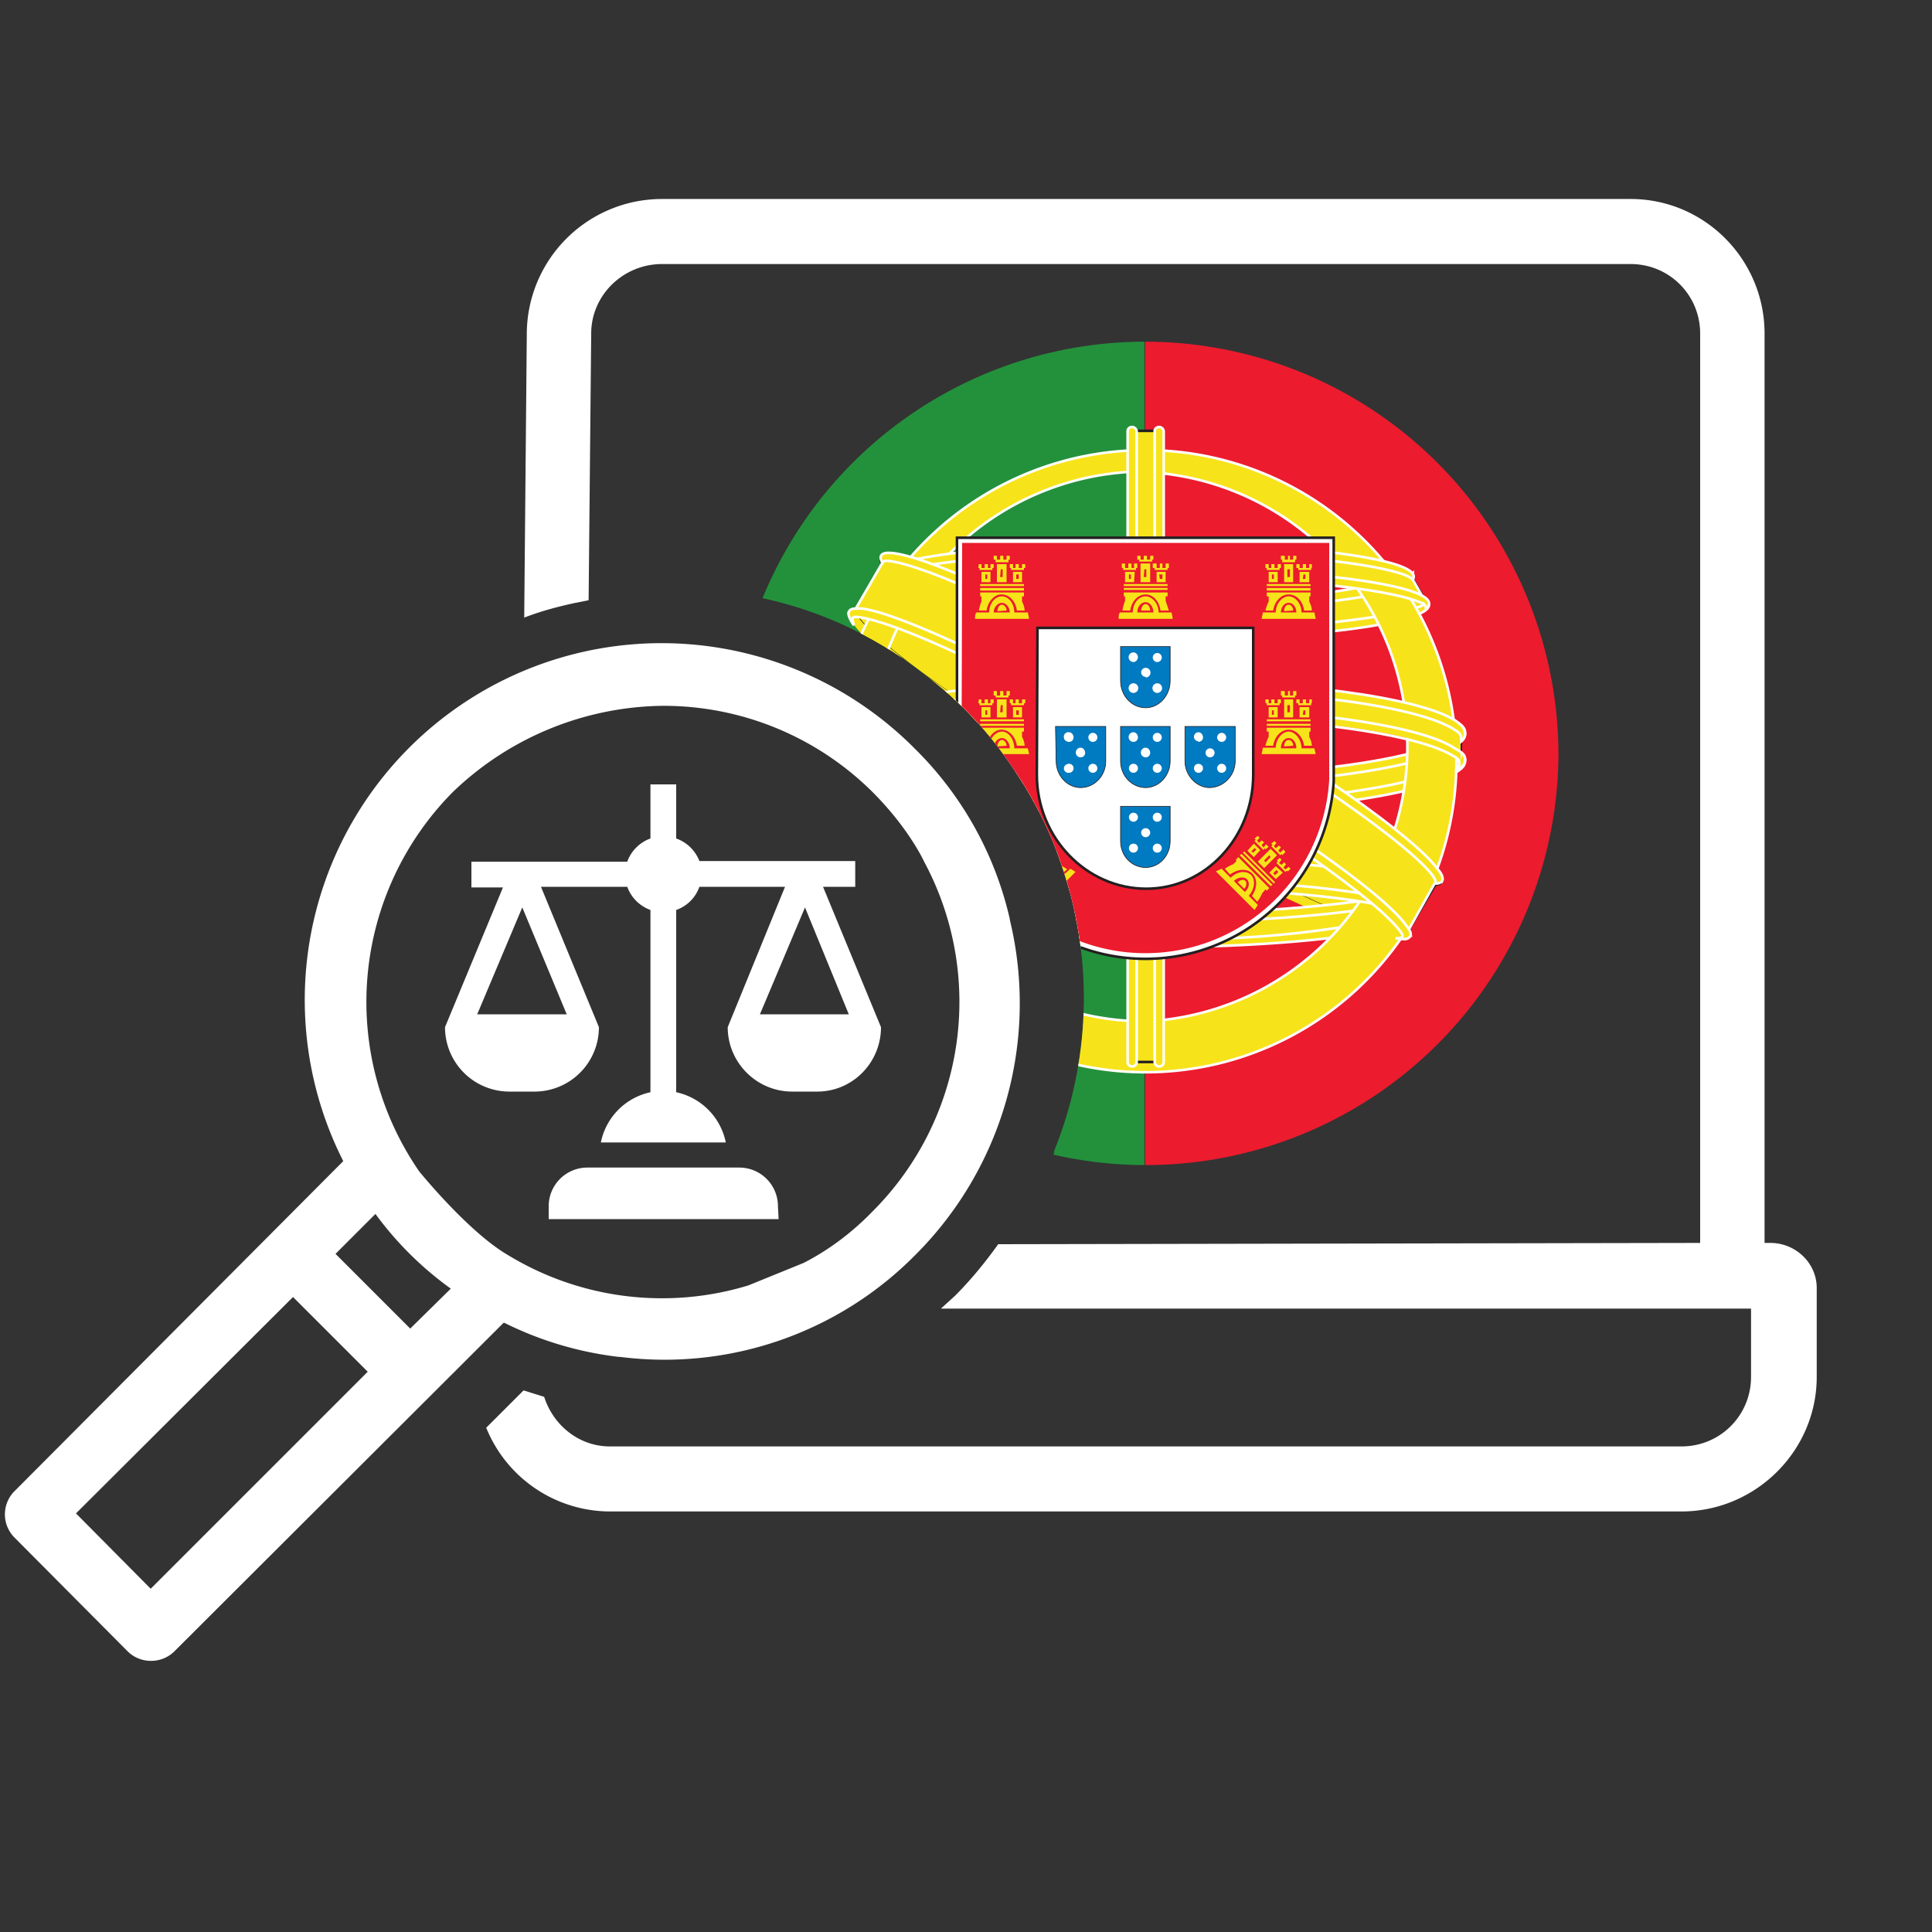 <svg xmlns="http://www.w3.org/2000/svg" width="39.99" height="39.99"><rect width="100%" height="100%" fill="#333333" stroke="none"/><defs><clipPath clipPathUnits="userSpaceOnUse" id="a"><path d="M0 30h30V0H0z"/></clipPath><clipPath clipPathUnits="userSpaceOnUse" id="b"><path d="M11.83 20.71h.02a6.2 6.2 0 002.62-1.27 5.73 5.73 0 001.2-1.28c.37-.52.66-1.1.85-1.7a6.34 6.34 0 00-.15-4.33l-.01-.06a6.41 6.41 0 017.84 6.24 6.42 6.42 0 01-12.36 2.4"/></clipPath><clipPath clipPathUnits="userSpaceOnUse" id="c"><path d="M0 30h30V0H0z"/></clipPath></defs><g clip-path="url(#a)" transform="matrix(1.333 0 0 -1.333 0 39.99)"><path d="M27.5 10.7h-.1v14.12c0 1.15-.93 2.09-2.08 2.09H10.27a2.1 2.1 0 01-2.09-2.1l-.04-4.4c.26.1.52.17.8.23l.2.04.04 4.14c0 .6.5 1.08 1.1 1.08h15.04c.6 0 1.08-.48 1.08-1.08V10.7l-10.9-.02c-.2-.28-.42-.55-.67-.8l-.22-.2h12.58V8.62c0-.6-.48-1.08-1.08-1.08H9.47c-.48 0-.88.33-1.02.77l-.32.1-.58-.58a2.08 2.08 0 011.92-1.3h16.64c1.15 0 2.1.94 2.1 2.09v1.38c0 .39-.33.7-.72.7" fill="#ffffff"/><path d="M13.55 11.19c-.32-.33-.68-.6-1.07-.8l-.86-.35a4.6 4.6 0 00-3.73.47c-.62.36-1.38 1.3-1.38 1.3a4.63 4.63 0 00.52 5.89 4.78 4.78 0 003.26 1.34 4.6 4.6 0 003.26-1.34c.57-.57.8-1.08.8-1.08a4.6 4.6 0 00-.8-5.43M6.37 9.37l-1.16 1.16.62.62A5.23 5.23 0 017 9.99zM2.34 5.33L1.18 6.5l3.37 3.36L5.71 8.7zm13.34 10.4a5.4 5.4 0 01-1.47 2.64 5.54 5.54 0 01-8.88-6.4L.23 6.85a.51.51 0 010-.73l1.75-1.76c.2-.2.53-.2.73 0l5.11 5.1h.01a5.4 5.4 0 011.78-.53h.02a5.47 5.47 0 014.58 1.58 5.52 5.52 0 011.47 5.21" fill="#ffffff"/></g><g clip-path="url(#b)" transform="matrix(1.333 0 0 -1.333 0 39.99)"><path d="M36.02 8.56H17.78v19.77h18.24z" fill="#ec1b2e"/><path d="M17.77 8.56H6.37v19.77h11.4z" fill="#23913c"/><path d="M17.78 8.56H6.37v19.77h29.65V8.56z" fill="none" stroke="#231f20" stroke-width=".01"/><path d="M22.32 16.32h-.1c-.61.08-2.4.92-4.43 2.1-2.03 1.17-3.64 2.3-4 2.8a.76.76 0 00-.06.08l-.43-.75c-.03-.04-.05-.05.01-.13.35-.49 1.98-1.63 4.02-2.82 2.04-1.18 3.84-2.02 4.43-2.08.1-.01.09.02.12.05z" fill="#f7e31a"/><path d="M22.32 16.32h-.1c-.61.08-2.4.92-4.43 2.1-2.03 1.17-3.64 2.3-4 2.8a.76.76 0 00-.06.08l-.43-.75c-.03-.04-.05-.05.01-.13.35-.49 1.98-1.63 4.02-2.82 2.04-1.18 3.84-2.02 4.43-2.08.1-.01.09.02.12.05z" fill="none" stroke="#231f20" stroke-width=".04"/><path d="M13.69 21.36c-.04-.05 0-.1.06-.2.37-.48 1.98-1.63 4.01-2.8 2.03-1.18 3.82-2.01 4.43-2.08.1-.02.17-.03.2.04.03.06-.08.2-.08.2.02-.06.06-.14-.04-.13-.6.07-2.4.9-4.44 2.09-2.04 1.18-3.66 2.33-4.01 2.81-.07.09 0 .1.08.1-.13 0-.17.03-.21-.03" fill="#f7e31a"/><path d="M13.69 21.36c-.04-.05 0-.1.06-.2.37-.48 1.98-1.63 4.01-2.8 2.03-1.18 3.82-2.01 4.43-2.08.1-.02.17-.03.2.04.03.06-.08.2-.08.2.02-.06.06-.14-.04-.13-.6.07-2.4.9-4.44 2.09-2.04 1.18-3.66 2.33-4.01 2.81-.07.09 0 .1.08.1-.13 0-.17.03-.21-.03z" fill="none" stroke="#231f20" stroke-width=".04"/><path d="M13.18 20.5c-.03-.04 0-.11.08-.2.36-.49 1.98-1.63 4-2.8 2.03-1.18 3.83-2.02 4.43-2.09.11-.01.17-.02.2.04.01.05.01.03-.02.11 0 0 0-.04-.1-.03-.6.06-2.4.9-4.43 2.09-2.04 1.18-3.67 2.32-4.02 2.8-.06.1-.04.08-.03.12-.04 0-.06 0-.1-.03" fill="#f7e31a"/><path d="M13.18 20.5c-.03-.04 0-.11.08-.2.36-.49 1.98-1.63 4-2.8 2.03-1.18 3.83-2.02 4.43-2.09.11-.01.17-.02.2.04.01.05.01.03-.02.11 0 0 0-.04-.1-.03-.6.06-2.4.9-4.43 2.09-2.04 1.18-3.67 2.32-4.02 2.8-.06.1-.04.08-.03.12-.04 0-.06 0-.1-.03" fill="#f7e31a"/><path d="M13.7 15.75c.47-.22 2.12-.4 4.09-.4 1.96 0 3.6.18 4.08.4l.25.43c-.48-.25-2.24-.43-4.33-.43-2.1 0-3.86.19-4.34.43z" fill="#f7e31a"/><path d="M13.7 15.75c.47-.22 2.12-.4 4.09-.4 1.96 0 3.6.18 4.08.4l.25.43c-.48-.25-2.24-.43-4.33-.43-2.1 0-3.86.19-4.34.43z" fill="none" stroke="#231f20" stroke-width=".04"/><path d="M21.94 15.86a.38.38 0 00-.12-.07 15.6 15.6 0 00-4.03-.36c-1.89 0-3.48.15-4.03.36a.46.46 0 00-.13.07.16.16 0 01-.01-.05c0-.28 1.86-.52 4.17-.52 2.3 0 4.16.24 4.16.52l-.01.05" fill="#f7e31a"/><path d="M21.94 15.86a.38.38 0 00-.12-.07 15.6 15.6 0 00-4.03-.36c-1.89 0-3.48.15-4.03.36a.46.46 0 00-.13.07.16.16 0 01-.01-.05c0-.28 1.86-.52 4.17-.52 2.3 0 4.16.24 4.16.52l-.01.05z" fill="none" stroke="#fff" stroke-width=".04"/><path d="M13.44 16.32c-.02-.05.02-.1.07-.11.56-.23 2.26-.4 4.28-.4 1.96 0 3.8.2 4.28.4.04.02.08.05.07.1.05-.02.05-.08.05-.08 0-.3-1.97-.55-4.4-.55-2.44 0-4.4.25-4.4.55 0 0-.01.06.05.1" fill="#f7e31a"/><path d="M13.44 16.32c-.02-.05.02-.1.07-.11.56-.23 2.26-.4 4.28-.4 1.96 0 3.8.2 4.28.4.04.02.08.05.07.1.05-.02.05-.08.05-.08 0-.3-1.97-.55-4.4-.55-2.44 0-4.4.25-4.4.55 0 0-.01.06.05.1z" fill="none" stroke="#fff" stroke-width=".04"/><path d="M22.69 18.6a.75.75 0 00-.1-.06c-.55-.36-2.5-.63-4.8-.63-2.32 0-4.26.27-4.81.63a.98.98 0 00-.1.06v-.31c0-.07-.01-.1.09-.16.54-.37 2.49-.64 4.81-.64 2.33 0 4.28.27 4.82.64.1.06.07.09.08.16z" fill="#f7e31a"/><path d="M22.69 18.6a.75.75 0 00-.1-.06c-.55-.36-2.5-.63-4.8-.63-2.32 0-4.26.27-4.81.63a.98.98 0 00-.1.06v-.31c0-.07-.01-.1.09-.16.54-.37 2.49-.64 4.81-.64 2.33 0 4.28.27 4.82.64.1.06.07.09.08.16z" fill="none" stroke="#231f20" stroke-width=".04"/><path d="M22.6 18.79c.07-.08.1-.16 0-.22-.53-.37-2.49-.64-4.81-.64-2.33 0-4.28.27-4.82.64-.1.06-.06.15 0 .22 0 0-.15-.09-.15-.16-.01-.1.06-.14.16-.21.55-.36 2.5-.63 4.8-.63 2.32 0 4.26.27 4.82.63.1.07.16.11.15.21 0 .1-.14.16-.14.16" fill="#f7e31a"/><path d="M22.6 18.79c.07-.08.1-.16 0-.22-.53-.37-2.49-.64-4.81-.64-2.33 0-4.28.27-4.82.64-.1.06-.06.15 0 .22 0 0-.15-.09-.15-.16-.01-.1.06-.14.16-.21.55-.36 2.5-.63 4.8-.63 2.32 0 4.26.27 4.82.63.1.07.16.11.15.21 0 .1-.14.16-.14.16z" fill="none" stroke="#fff" stroke-width=".04"/><path d="M22.68 18.31s.02-.1-.08-.16c-.53-.37-2.49-.64-4.81-.64-2.33 0-4.28.27-4.82.64-.1.06-.09.09-.08.17 0 0-.06-.04-.07-.11 0-.1.06-.14.16-.21.55-.36 2.5-.63 4.8-.63 2.32 0 4.26.27 4.82.63.1.07.15.1.15.2 0 .07-.04.1-.07.11" fill="#f7e31a"/><path d="M22.68 18.31s.02-.1-.08-.16c-.53-.37-2.49-.64-4.81-.64-2.33 0-4.28.27-4.82.64-.1.06-.09.09-.08.17 0 0-.06-.04-.07-.11 0-.1.06-.14.16-.21.55-.36 2.5-.63 4.8-.63 2.32 0 4.26.27 4.82.63.1.07.15.1.15.2 0 .07-.04.1-.07.11z" fill="none" stroke="#fff" stroke-width=".04"/><path d="M22.15 20.64c-.12-.29-2.03-.52-4.36-.52-2.3 0-4.2.23-4.36.5l.24.44c.14-.27 1.93-.48 4.12-.48 2.18 0 3.97.2 4.12.48z" fill="#f7e31a"/><path d="M22.15 20.64c-.12-.29-2.03-.52-4.36-.52-2.3 0-4.2.23-4.36.5l.24.44c.14-.27 1.93-.48 4.12-.48 2.18 0 3.97.2 4.12.48z" fill="none" stroke="#231f20" stroke-width=".04"/><path d="M21.94 21.1a.4.4 0 00-.12-.08 15.6 15.6 0 00-4.03-.37c-1.89 0-3.48.16-4.03.37a.47.47 0 00-.13.07l-.01-.05c0-.29 1.86-.52 4.17-.52 2.3 0 4.16.23 4.16.52l-.01.05" fill="#f7e31a"/><path d="M21.94 21.1a.4.4 0 00-.12-.08 15.6 15.6 0 00-4.03-.37c-1.89 0-3.48.16-4.03.37a.47.47 0 00-.13.07l-.01-.05c0-.29 1.86-.52 4.17-.52 2.3 0 4.16.23 4.16.52l-.01.05z" fill="none" stroke="#fff" stroke-width=".04"/><path d="M13.44 20.7c-.02-.05.02-.1.07-.11.56-.23 2.26-.4 4.28-.4 1.96 0 3.8.2 4.28.4.04.02.08.05.07.1.05-.02.05-.08.05-.08 0-.3-1.97-.55-4.4-.55-2.44 0-4.4.25-4.4.55 0 0-.01.06.05.1" fill="#f7e31a"/><path d="M13.44 20.7c-.02-.05.02-.1.07-.11.56-.23 2.26-.4 4.28-.4 1.96 0 3.8.2 4.28.4.04.02.08.05.07.1.05-.02.05-.08.05-.08 0-.3-1.97-.55-4.4-.55-2.44 0-4.4.25-4.4.55 0 0-.01.06.05.1z" fill="none" stroke="#fff" stroke-width=".04"/><path d="M22.61 18.4a4.83 4.83 0 10-9.65 0 4.83 4.83 0 009.65 0m-4.82 4.28a4.27 4.27 0 110-8.54 4.27 4.27 0 010 8.53" fill="#f7e31a"/><path d="M22.61 18.4a4.83 4.83 0 10-9.65 0 4.83 4.83 0 009.65 0zm-4.82 4.28a4.27 4.27 0 110-8.54 4.27 4.27 0 010 8.53z" fill="none" stroke="#fff" stroke-width=".04"/><path d="M12.89 18.2l.09.07c.55.36 2.5.63 4.8.63 2.32 0 4.27-.27 4.82-.63a.72.72 0 00.08-.07v.32c0 .07.02.1-.07.16-.54.37-2.5.64-4.82.64-2.33 0-4.28-.27-4.82-.64-.1-.06-.06-.1-.08-.16z" fill="#f7e31a"/><path d="M12.89 18.2l.09.07c.55.36 2.5.63 4.8.63 2.32 0 4.27-.27 4.82-.63a.72.72 0 00.08-.07v.32c0 .07.02.1-.07.16-.54.37-2.5.64-4.82.64-2.33 0-4.28-.27-4.82-.64-.1-.06-.06-.1-.08-.16z" fill="#f7e31a"/><path d="M12.96 18.02c-.05.07-.09.16 0 .22.55.37 2.5.64 4.83.64 2.32 0 4.27-.27 4.81-.64.1-.06.06-.15 0-.23 0 0 .15.1.15.17.01.1-.05.14-.16.2-.55.37-2.5.64-4.8.64-2.32 0-4.26-.27-4.81-.63-.1-.07-.17-.11-.16-.21 0-.1.14-.16.14-.16" fill="none" stroke="#fff" stroke-width=".04"/><path d="M12.89 18.5c.01-.01-.02.1.08.16.54.37 2.49.64 4.82.64 2.32 0 4.27-.27 4.81-.64.1-.06.09-.1.09-.17 0 0 .05.04.06.1 0 .1-.05.15-.15.22-.56.36-2.5.63-4.81.63-2.32 0-4.26-.27-4.81-.63-.1-.07-.16-.11-.16-.21 0-.06.04-.09.07-.1" fill="#f7e31a"/><path d="M12.89 18.5c.01-.01-.02.1.08.16.54.37 2.49.64 4.82.64 2.32 0 4.27-.27 4.81-.64.1-.06.09-.1.09-.17 0 0 .05.04.06.1 0 .1-.05.15-.15.22-.56.36-2.5.63-4.81.63-2.32 0-4.26-.27-4.81-.63-.1-.07-.16-.11-.16-.21 0-.06.04-.09.07-.1z" fill="none" stroke="#fff" stroke-width=".04"/><path d="M18 13.51h-.42v9.8H18z" fill="#f7e31a"/><path d="M18 13.51h-.42v9.8H18z" fill="none" stroke="#231f20" stroke-width=".04"/><path d="M17.65 13.51a.07.07 0 00-.07-.07.07.07 0 00-.07.07v9.8c0 .03.03.06.07.06.03 0 .07-.03.07-.07z" fill="#f7e31a"/><path d="M17.65 13.51a.07.07 0 00-.07-.07.07.07 0 00-.07.07v9.8c0 .03.03.06.07.06.03 0 .07-.03.07-.07z" fill="none" stroke="#fff" stroke-width=".04"/><path d="M18.07 13.51a.07.07 0 00-.07-.07.07.07 0 00-.07.07v9.8c0 .03.03.06.07.06.03 0 .07-.03.07-.07z" fill="#f7e31a"/><path d="M18.07 13.51a.07.07 0 00-.07-.07.07.07 0 00-.07.07v9.8c0 .03.03.06.07.06.03 0 .07-.03.07-.07z" fill="none" stroke="#fff" stroke-width=".04"/><path d="M13.43 16.22c.11.29 2.02.52 4.36.52 2.3 0 4.19-.23 4.35-.5l-.23-.44c-.15.27-1.94.48-4.12.48-2.2 0-3.98-.2-4.12-.48z" fill="#f7e31a"/><path d="M13.43 16.22c.11.29 2.02.52 4.36.52 2.3 0 4.19-.23 4.35-.5l-.23-.44c-.15.27-1.94.48-4.12.48-2.2 0-3.98-.2-4.12-.48z" fill="none" stroke="#231f20" stroke-width=".04"/><path d="M13.8 15.66c-.13.11-.1.16-.04.18.55.21 2.15.37 4.03.37 1.88 0 3.47-.16 4.03-.37.05-.02.07-.07-.04-.17.18.07.17.15.17.15 0 .28-1.86.52-4.16.52s-4.17-.24-4.17-.52c0 0-.02-.08.18-.16" fill="#f7e31a"/><path d="M13.8 15.66c-.13.11-.1.16-.04.18.55.21 2.15.37 4.03.37 1.88 0 3.47-.16 4.03-.37.05-.02.07-.07-.04-.17.18.07.17.15.17.15 0 .28-1.86.52-4.16.52s-4.17-.24-4.17-.52c0 0-.02-.08.18-.16z" fill="none" stroke="#fff" stroke-width=".04"/><path d="M22.09 16.12c.06.07.02.13-.02.15-.57.23-2.27.4-4.28.4-1.97 0-3.82-.2-4.29-.4-.04-.02-.09-.07-.04-.15-.1.07-.08.13-.08.13 0 .3 1.97.55 4.4.55 2.44 0 4.41-.25 4.41-.55 0 0 0-.09-.1-.13" fill="#f7e31a"/><path d="M22.09 16.12c.06.07.02.13-.02.15-.57.23-2.27.4-4.28.4-1.97 0-3.82-.2-4.29-.4-.04-.02-.09-.07-.04-.15-.1.07-.08.13-.08.13 0 .3 1.97.55 4.4.55 2.44 0 4.41-.25 4.41-.55 0 0 0-.09-.1-.13z" fill="none" stroke="#fff" stroke-width=".04"/><path d="M21.88 21.1c-.47.23-2.13.4-4.1.4-1.95 0-3.6-.16-4.08-.4l-.25-.42c.48.25 2.24.43 4.34.43 2.1 0 3.86-.18 4.33-.43z" fill="#f7e31a"/><path d="M21.88 21.1c-.47.23-2.13.4-4.1.4-1.95 0-3.6-.16-4.08-.4l-.25-.42c.48.25 2.24.43 4.34.43 2.1 0 3.86-.18 4.33-.43z" fill="none" stroke="#fff" stroke-width=".04"/><path d="M13.63 21c.05.04.07.05.13.07.55.21 2.15.36 4.03.36 1.88 0 3.47-.15 4.03-.36a.45.45 0 00.12-.07l.01.05c0 .28-1.86.52-4.16.52s-4.17-.24-4.17-.52l.01-.05" fill="#f7e31a"/><path d="M13.63 21c.05.04.07.05.13.07.55.21 2.15.36 4.03.36 1.88 0 3.47-.15 4.03-.36a.45.45 0 00.12-.07l.01.05c0 .28-1.86.52-4.16.52s-4.17-.24-4.17-.52l.01-.05z" fill="none" stroke="#fff" stroke-width=".04"/><path d="M22.14 20.54c.01.05-.03.1-.07.1-.57.24-2.27.4-4.28.4-1.97 0-3.82-.2-4.28-.4-.05-.01-.1-.04-.08-.1-.05.03-.05.09-.05.09 0 .3 1.97.55 4.4.55 2.44 0 4.41-.25 4.41-.55 0 0 0-.06-.05-.1" fill="#f7e31a"/><path d="M22.14 20.54c.01.05-.03.1-.07.1-.57.24-2.27.4-4.28.4-1.97 0-3.82-.2-4.28-.4-.05-.01-.1-.04-.08-.1-.05.03-.05.09-.05.09 0 .3 1.97.55 4.4.55 2.44 0 4.41-.25 4.41-.55 0 0 0-.06-.05-.1z" fill="none" stroke="#fff" stroke-width=".04"/><path d="M13.26 20.5l.1-.01c.6-.07 2.4-.9 4.42-2.08 2.03-1.18 3.65-2.32 4.01-2.8l.06-.09.42.75c.03.04.05.04-.01.13-.35.48-1.97 1.63-4.01 2.81-2.04 1.19-3.85 2.02-4.44 2.09-.1.01-.08-.02-.12-.06z" fill="#f7e31a"/><path d="M13.26 20.5l.1-.01c.6-.07 2.4-.9 4.42-2.08 2.03-1.18 3.65-2.32 4.01-2.8l.06-.09.42.75c.03.04.05.04-.01.13-.35.48-1.97 1.63-4.01 2.81-2.04 1.19-3.85 2.02-4.44 2.09-.1.01-.08-.02-.12-.06z" fill="none" stroke="#fff" stroke-width=".04"/><path d="M21.89 15.45c.04.05 0 .11-.07.2-.37.5-1.98 1.63-4.01 2.8-2.03 1.18-3.82 2.02-4.42 2.1-.12 0-.18.01-.21-.05-.03-.06.08-.21.08-.21-.02.07-.06.14.05.13.59-.06 2.39-.9 4.43-2.08 2.04-1.18 3.66-2.33 4.01-2.81.07-.1 0-.1-.08-.1.13-.01.17-.03.22.02" fill="#f7e31a"/><path d="M21.89 15.45c.04.05 0 .11-.07.2-.37.5-1.98 1.63-4.01 2.8-2.03 1.18-3.82 2.02-4.42 2.1-.12 0-.18.01-.21-.05-.03-.06.08-.21.08-.21-.02.07-.06.14.05.13.59-.06 2.39-.9 4.43-2.08 2.04-1.18 3.66-2.33 4.01-2.81.07-.1 0-.1-.08-.1.13-.01.17-.03.22.02z" fill="none" stroke="#fff" stroke-width=".04"/><path d="M22.39 16.31c.03.05 0 .12-.07.2-.37.5-1.99 1.64-4.01 2.81-2.03 1.18-3.82 2.01-4.43 2.09-.1.01-.17.01-.2-.04-.01-.05-.01-.03.02-.11 0 0 0 .04.1.03.6-.07 2.4-.9 4.44-2.09 2.04-1.18 3.66-2.33 4.01-2.8.06-.1.04-.08.04-.12.04 0 .05 0 .1.03" fill="#f7e31a"/><path d="M22.39 16.31c.03.05 0 .12-.07.2-.37.5-1.99 1.64-4.01 2.81-2.03 1.18-3.82 2.01-4.43 2.09-.1.01-.17.01-.2-.04-.01-.05-.01-.03.02-.11 0 0 0 .04.1.03.6-.07 2.4-.9 4.44-2.09 2.04-1.18 3.66-2.33 4.01-2.8.06-.1.04-.08.04-.12.04 0 .05 0 .1.03z" fill="none" stroke="#fff" stroke-width=".04"/><path d="M14.86 17.87a2.93 2.93 0 015.85 0v3.78h-5.85z" fill="#fff"/><path d="M14.86 17.87a2.93 2.93 0 015.85 0v3.78h-5.85z" fill="none" stroke="#231f20" stroke-width=".04"/><path d="M14.93 17.89a2.86 2.86 0 015.71 0v3.68h-5.7z" fill="#ec1b2e"/><path d="M19.53 17.02l.03-.03-.04-.04.03-.04.04.04.04-.03-.04-.04.03-.04.04.05.04-.04-.05-.04-.01.02-.02-.03-.14.14.02.02-.02.02zM19.79 16.94l-.05-.04.02-.02-.02-.02.14-.14.02.02.01-.02.05.05-.03.04-.05-.05-.03.03.04.05-.03.03-.05-.04-.03.03.04.05zM19.87 16.68l-.04-.04.01-.02-.02-.02.14-.14.02.02.02-.01.04.04-.03.03-.05-.04-.03.03.04.05-.03.03-.04-.04-.04.03.04.05zM19.32 16.78l-.02-.02.48-.48.02.02zM19.28 16.74l-.03-.02.48-.48.03.02zM19.52 16c.04.04.06.09.08.13l.05.06.02-.02.04.04-.48.48-.04-.04.01-.02-.05-.05a.56.56 0 01-.13-.07l.08-.09c.12.09.27.1.35.01.08-.08.07-.23-.01-.34z" fill="#f7e31a"/><path d="M19.53 15.95a.6.6 0 00-.05-.08l-.6.6.09.04.14-.14c.1.1.24.12.32.04.07-.08.05-.22-.04-.32zm-.2.2c.07.06.08.15.03.2-.05.04-.14.03-.2-.03z" fill="#f7e31a"/><path d="M19.32 16.2c.04.04.04.1.02.12-.03.03-.08.02-.12-.02zM19.57 16.8l-.1-.11-.1.1.1.11zm-.09.03l-.05-.05.03-.02.05.05zM19.92 16.45l-.11-.1-.1.1.1.1zm-.1.04l-.05-.05.03-.03.05.05zM19.83 16.72l-.2-.2-.1.1.2.2zm-.12 0l-.08-.08.02-.03.08.08zM15.54 16.5l.04.04.04-.04.03.04-.04.04.03.03.05-.04.03.03-.04.05.03.03.05-.04-.02-.02.02-.02-.14-.14-.02.02-.02-.01zM15.62 16.77l.05-.05.02.02.02-.02.14.14-.03.02.02.02-.05.04-.03-.03.05-.05-.04-.03-.04.04-.04-.03.05-.05-.04-.03-.04.05zM15.89 16.85l.04-.04.02.02.02-.02.13.13-.02.02.02.02-.04.04-.04-.03.05-.04-.04-.04-.04.05-.04-.04.05-.04-.04-.04-.04.05zM15.78 16.3l.02-.02.48.48-.02.02zM15.83 16.26l.02-.02.48.48-.02.02zM16.57 16.5a.54.54 0 01-.14.08l-.05.05.02.02-.05.05-.48-.48.05-.05.01.02.06-.06a.62.62 0 01.07-.13l.08.09c-.08.11-.1.26 0 .34.08.09.22.08.34 0z" fill="#f7e31a"/><path d="M16.62 16.51a.58.58 0 00.08-.05l-.6-.6a.62.62 0 00-.05.09l.15.15c-.1.1-.12.23-.04.31.07.08.21.06.31-.04zm-.2-.2c-.06.07-.15.08-.2.03-.04-.04-.03-.13.03-.2z" fill="#f7e31a"/><path d="M16.36 16.3c-.04.04-.09.05-.11.02-.03-.03-.02-.08.01-.11zM15.77 16.56l.1-.11-.1-.1-.1.1zm-.04-.1l.05-.04.03.02-.05.05zM16.11 16.9l.11-.1-.1-.11-.11.1zm-.03-.1l.05-.04.02.02-.05.05zM15.85 16.82l.2-.2-.1-.1-.2.2zm0-.13l.08-.08.02.03-.08.08zM15.2 19.14h.04v-.06h.05v.06h.05v-.06h.04v.06h.05v-.06h-.02v-.03h-.2v.03h-.02zM15.43 19.27v-.07h.03v-.03h.2v.03h.02v.07h-.05v-.07h-.05v.07h-.05v-.07h-.05v.07zM15.68 19.14v-.06h.02v-.03h.2v.03h.02v.06h-.05v-.06h-.05v.06h-.05v-.06h-.04v.06zM15.22 18.8h.68v.03h-.68zM15.22 18.73h.68v.03h-.68zM15.91 18.42c0 .05-.02.1-.04.14v.08h.03v.06h-.68v-.06h.02v-.08a.6.6 0 01-.04-.14h.12c.02.14.12.25.23.25.12 0 .22-.11.24-.25z" fill="#f7e31a"/><path d="M15.96 18.38l.02-.09h-.84c0 .03 0 .06.02.1h.2c0 .13.09.25.2.25.1 0 .19-.12.19-.26zm-.28 0c0 .09-.06.16-.12.16-.07 0-.13-.07-.13-.16z" fill="#f7e31a"/><path d="M15.63 18.42c0 .05-.04.09-.07.09-.04 0-.07-.04-.07-.1zM15.38 18.86h-.14v.16h.14zm-.08.04h.03v.07h-.03zM15.87 18.86h-.14v.16h.14zm-.09.04h.04v.07h-.04zM15.63 18.86h-.15v.28h.15zm-.1.08h.04v.11h-.03zM19.65 19.14h.05v-.06h.04v.06h.05v-.06h.05v.06h.05v-.06h-.02v-.03h-.2v.03h-.02zM19.89 19.27v-.07h.02v-.03h.2v.03h.02v.07h-.05v-.07h-.05v.07H20v-.07h-.05v.07zM20.13 19.14v-.06h.03v-.03h.2v.03h.01v.06h-.04v-.06h-.05v.06h-.05v-.06h-.05v.06zM19.67 18.8h.68v.03h-.68zM19.67 18.73h.68v.03h-.68zM20.37 18.42c0 .05-.02.1-.04.14v.08h.02v.06h-.68v-.06h.03v-.08a.6.6 0 01-.05-.14h.12c.02.14.12.25.24.25s.22-.11.24-.25z" fill="#f7e31a"/><path d="M20.41 18.38l.02-.09h-.84l.02.1h.2c0 .13.1.25.2.25s.2-.12.2-.26zm-.28 0c0 .09-.05.16-.12.16-.07 0-.12-.07-.12-.16z" fill="#f7e31a"/><path d="M20.08 18.42c0 .05-.03.09-.07.09-.04 0-.07-.04-.07-.1zM19.84 18.86h-.14v.16h.14zm-.09.04h.03v.07h-.03zM20.33 18.86h-.15v.16h.15zm-.1.04h.04v.07h-.03zM20.08 18.86h-.14v.28h.14zm-.09.08h.04v.11h-.04zM19.65 21.24h.05v-.06h.04v.06h.05v-.06h.05v.06h.05v-.06h-.02v-.03h-.2v.03h-.02zM19.89 21.37v-.06h.02v-.04h.2v.04h.02v.06h-.05v-.06h-.05v.06H20v-.06h-.05v.06zM20.13 21.24v-.06h.03v-.03h.2v.03h.01v.06h-.04v-.06h-.05v.06h-.05v-.06h-.05v.06zM19.67 20.9h.68v.03h-.68zM19.67 20.83h.68v.04h-.68zM20.37 20.52c0 .05-.02.1-.04.14v.08h.02v.06h-.68v-.06h.03v-.08a.6.6 0 01-.05-.14h.12c.02.14.12.25.24.25s.22-.1.24-.25z" fill="#f7e31a"/><path d="M20.41 20.49l.02-.1h-.84l.02.1h.2c0 .14.1.25.2.25s.2-.11.2-.25zm-.28 0c0 .08-.05.15-.12.15-.07 0-.12-.07-.12-.15z" fill="#f7e31a"/><path d="M20.08 20.52c0 .05-.03.09-.07.09-.04 0-.07-.04-.07-.1zM19.84 20.96h-.14v.16h.14zm-.09.05h.03v.07h-.03zM20.33 20.96h-.15v.16h.15zm-.1.05h.04v.07h-.03zM20.08 20.96h-.14v.28h.14zm-.09.08h.04v.12h-.04zM15.2 21.24h.04v-.06h.05v.06h.05v-.06h.04v.06h.05v-.06h-.02v-.03h-.2v.03h-.02zM15.43 21.37v-.06h.03v-.04h.2v.04h.02v.06h-.05v-.06h-.05v.06h-.05v-.06h-.05v.06zM15.68 21.24v-.06h.02v-.03h.2v.03h.02v.06h-.05v-.06h-.05v.06h-.05v-.06h-.04v.06zM15.22 20.9h.68v.03h-.68zM15.22 20.83h.68v.04h-.68zM15.91 20.52c0 .05-.02.1-.04.14v.08h.03v.06h-.68v-.06h.02v-.08a.6.6 0 01-.04-.14h.12c.02.14.12.25.23.25.12 0 .22-.1.24-.25z" fill="#f7e31a"/><path d="M15.96 20.49l.02-.1h-.84c0 .03 0 .07.02.1h.2c0 .14.09.25.2.25.1 0 .19-.11.19-.25zm-.28 0c0 .08-.06.15-.12.15-.07 0-.13-.07-.13-.15z" fill="#f7e31a"/><path d="M15.63 20.52c0 .05-.04.09-.07.09-.04 0-.07-.04-.07-.1zM15.38 20.96h-.14v.16h.14zm-.08.05h.03v.07h-.03zM15.87 20.96h-.14v.16h.14zm-.09.05h.04v.07h-.04zM15.63 20.96h-.15v.28h.15zm-.1.08h.04v.12h-.03zM17.42 21.25h.05v-.07h.05v.07h.05v-.07h.04v.07h.05v-.07h-.02v-.03h-.2v.03h-.02zM17.66 21.37v-.06h.03v-.03h.2v.03h.02v.06h-.05v-.06h-.05v.06h-.05v-.06h-.05v.06zM17.9 21.25v-.07h.03v-.03h.2v.03h.02v.07h-.05v-.07h-.05v.07h-.04v-.07h-.05v.07zM17.45 20.9h.68v.03h-.68zM17.45 20.84h.68v.03h-.68zM18.15 20.52l-.05.15v.07h.03v.06h-.68v-.06h.02v-.07a.6.6 0 01-.04-.15h.12c.02.14.12.25.24.25.11 0 .21-.1.23-.25z" fill="#f7e31a"/><path d="M18.19 20.49a.6.6 0 00.02-.1h-.84c0 .04 0 .07.02.1h.2c0 .14.09.25.2.25.1 0 .2-.11.2-.25zm-.28 0c0 .09-.06.16-.12.16-.07 0-.13-.07-.13-.16z" fill="#f7e31a"/><path d="M17.86 20.52c0 .05-.03.1-.07.1-.04 0-.07-.05-.07-.1zM17.61 20.96h-.14v.16h.15zm-.08.05h.03v.07h-.03zM18.1 20.96h-.14v.16h.14zm-.09.05h.04v.07H18zM17.86 20.96h-.15v.29h.15zm-.1.08h.04v.12h-.03z" fill="#f7e31a"/><path d="M16.1 17.97c0-.98.77-1.77 1.7-1.77.92 0 1.66.8 1.66 1.77v2.28h-3.35z" fill="#fff"/><path d="M16.1 17.97c0-.98.77-1.77 1.7-1.77.92 0 1.66.8 1.66 1.77v2.28h-3.35z" fill="none" stroke="#231f20" stroke-width=".04"/><path d="M17.4 19.43c0-.23.17-.42.39-.42.21 0 .38.19.38.42v.53h-.77z" fill="#007ac1"/><path d="M17.4 19.43c0-.23.17-.42.39-.42.21 0 .38.19.38.42v.53h-.77z" fill="none" stroke="#231f20" stroke-width=".01"/><path d="M17.79 19.48a.07.07 0 010 .15.07.07 0 010-.14M17.6 19.72c.04 0 .07.04.07.08 0 .03-.03.07-.07.07a.07.07 0 010-.15M17.97 19.72a.07.07 0 000 .14.07.07 0 000-.14M17.6 19.39a.07.07 0 000-.15.07.07 0 000 .15M17.97 19.39a.07.07 0 010-.15.07.07 0 010 .15" fill="#fff"/><path d="M17.4 18.18c0-.22.17-.41.39-.41.21 0 .38.19.38.41v.54h-.77z" fill="#007ac1"/><path d="M17.4 18.18c0-.22.17-.41.39-.41.21 0 .38.19.38.41v.54h-.77z" fill="none" stroke="#231f20" stroke-width=".01"/><path d="M17.79 18.24c.04 0 .07.03.07.07 0 .04-.03.08-.07.08a.07.07 0 010-.15M17.6 18.48c.04 0 .07.03.07.07 0 .04-.03.08-.07.08a.07.07 0 010-.15M17.97 18.48a.07.07 0 000 .14.07.07 0 000-.14M17.6 18.14c.04 0 .07-.03.07-.07a.07.07 0 00-.07-.07.07.07 0 000 .14M17.97 18.14a.07.07 0 010-.14.07.07 0 010 .14" fill="#fff"/><path d="M17.4 16.94c0-.23.17-.41.39-.41.21 0 .38.18.38.41v.54h-.77z" fill="#007ac1"/><path d="M17.4 16.94c0-.23.17-.41.39-.41.21 0 .38.18.38.41v.54h-.77z" fill="none" stroke="#231f20" stroke-width=".01"/><path d="M17.79 17a.07.07 0 010 .14.07.07 0 010-.14M17.6 17.24a.07.07 0 010 .14.07.07 0 010-.14M17.97 17.24a.07.07 0 000 .14.07.07 0 000-.14M17.6 16.9c.04 0 .07-.03.07-.07a.07.07 0 00-.07-.07.07.07 0 000 .14M17.97 16.9a.07.07 0 010-.14.07.07 0 010 .14" fill="#fff"/><path d="M16.4 18.18c0-.22.17-.41.38-.41.22 0 .39.19.39.41v.54h-.78z" fill="#007ac1"/><path d="M16.4 18.18c0-.22.17-.41.38-.41.22 0 .39.19.39.41v.54h-.78z" fill="none" stroke="#231f20" stroke-width=".01"/><path d="M16.78 18.24c.04 0 .07.03.07.07 0 .04-.03.08-.07.08a.07.07 0 010-.15M16.6 18.48c.04 0 .07.03.07.07 0 .04-.03.08-.07.08a.07.07 0 01-.08-.08c0-.04.04-.07.08-.07M16.97 18.48a.07.07 0 000 .14.07.07 0 000-.14M16.6 18.14c.04 0 .07-.03.07-.07a.07.07 0 00-.07-.07.07.07 0 00-.08.07c0 .04.04.07.08.07M16.97 18.14a.07.07 0 010-.14.07.07 0 010 .14" fill="#fff"/><path d="M19.18 18.18c0-.22-.18-.41-.4-.41-.2 0-.38.19-.38.41v.54h.78z" fill="#007ac1"/><path d="M19.18 18.18c0-.22-.18-.41-.4-.41-.2 0-.38.19-.38.41v.54h.78z" fill="none" stroke="#231f20" stroke-width=".01"/><path d="M18.79 18.24a.07.07 0 000 .14.07.07 0 000-.14M18.97 18.48a.07.07 0 000 .14.07.07 0 000-.14M18.6 18.48c.05 0 .08.03.08.07 0 .04-.03.08-.07.08a.07.07 0 010-.14M18.97 18.14a.07.07 0 010-.14.07.07 0 010 .14M18.6 18.14c.05 0 .08-.03.08-.07a.07.07 0 00-.07-.07.07.07 0 000 .14" fill="#fff"/></g><g clip-path="url(#c)" transform="matrix(1.333 0 0 -1.333 0 39.99)"><path d="M12.08 11.27a.6.6 0 01-.6.6H9.12a.6.6 0 01-.6-.6v-.2h3.57zM13.18 14.25H11.8l.7 1.66zm-4.38 0H7.41l.7 1.66zm4.48 1.98v.4h-2.42a.6.6 0 01-.36.35v.84h-.4v-.84a.6.6 0 01-.36-.36H7.32v-.4h.49l-.9-2.17a1 1 0 011-1h.4a1 1 0 01.99 1l-.9 2.18h1.34a.6.6 0 01.36-.36v-2.83a1 1 0 01-.77-.78h1.94a1 1 0 01-.77.78v2.83c.17.06.3.19.36.36h1.33l-.89-2.18c0-.55.45-1 1-1h.39c.55 0 .99.45.99 1l-.9 2.18z" fill="#ffffff"/></g></svg>